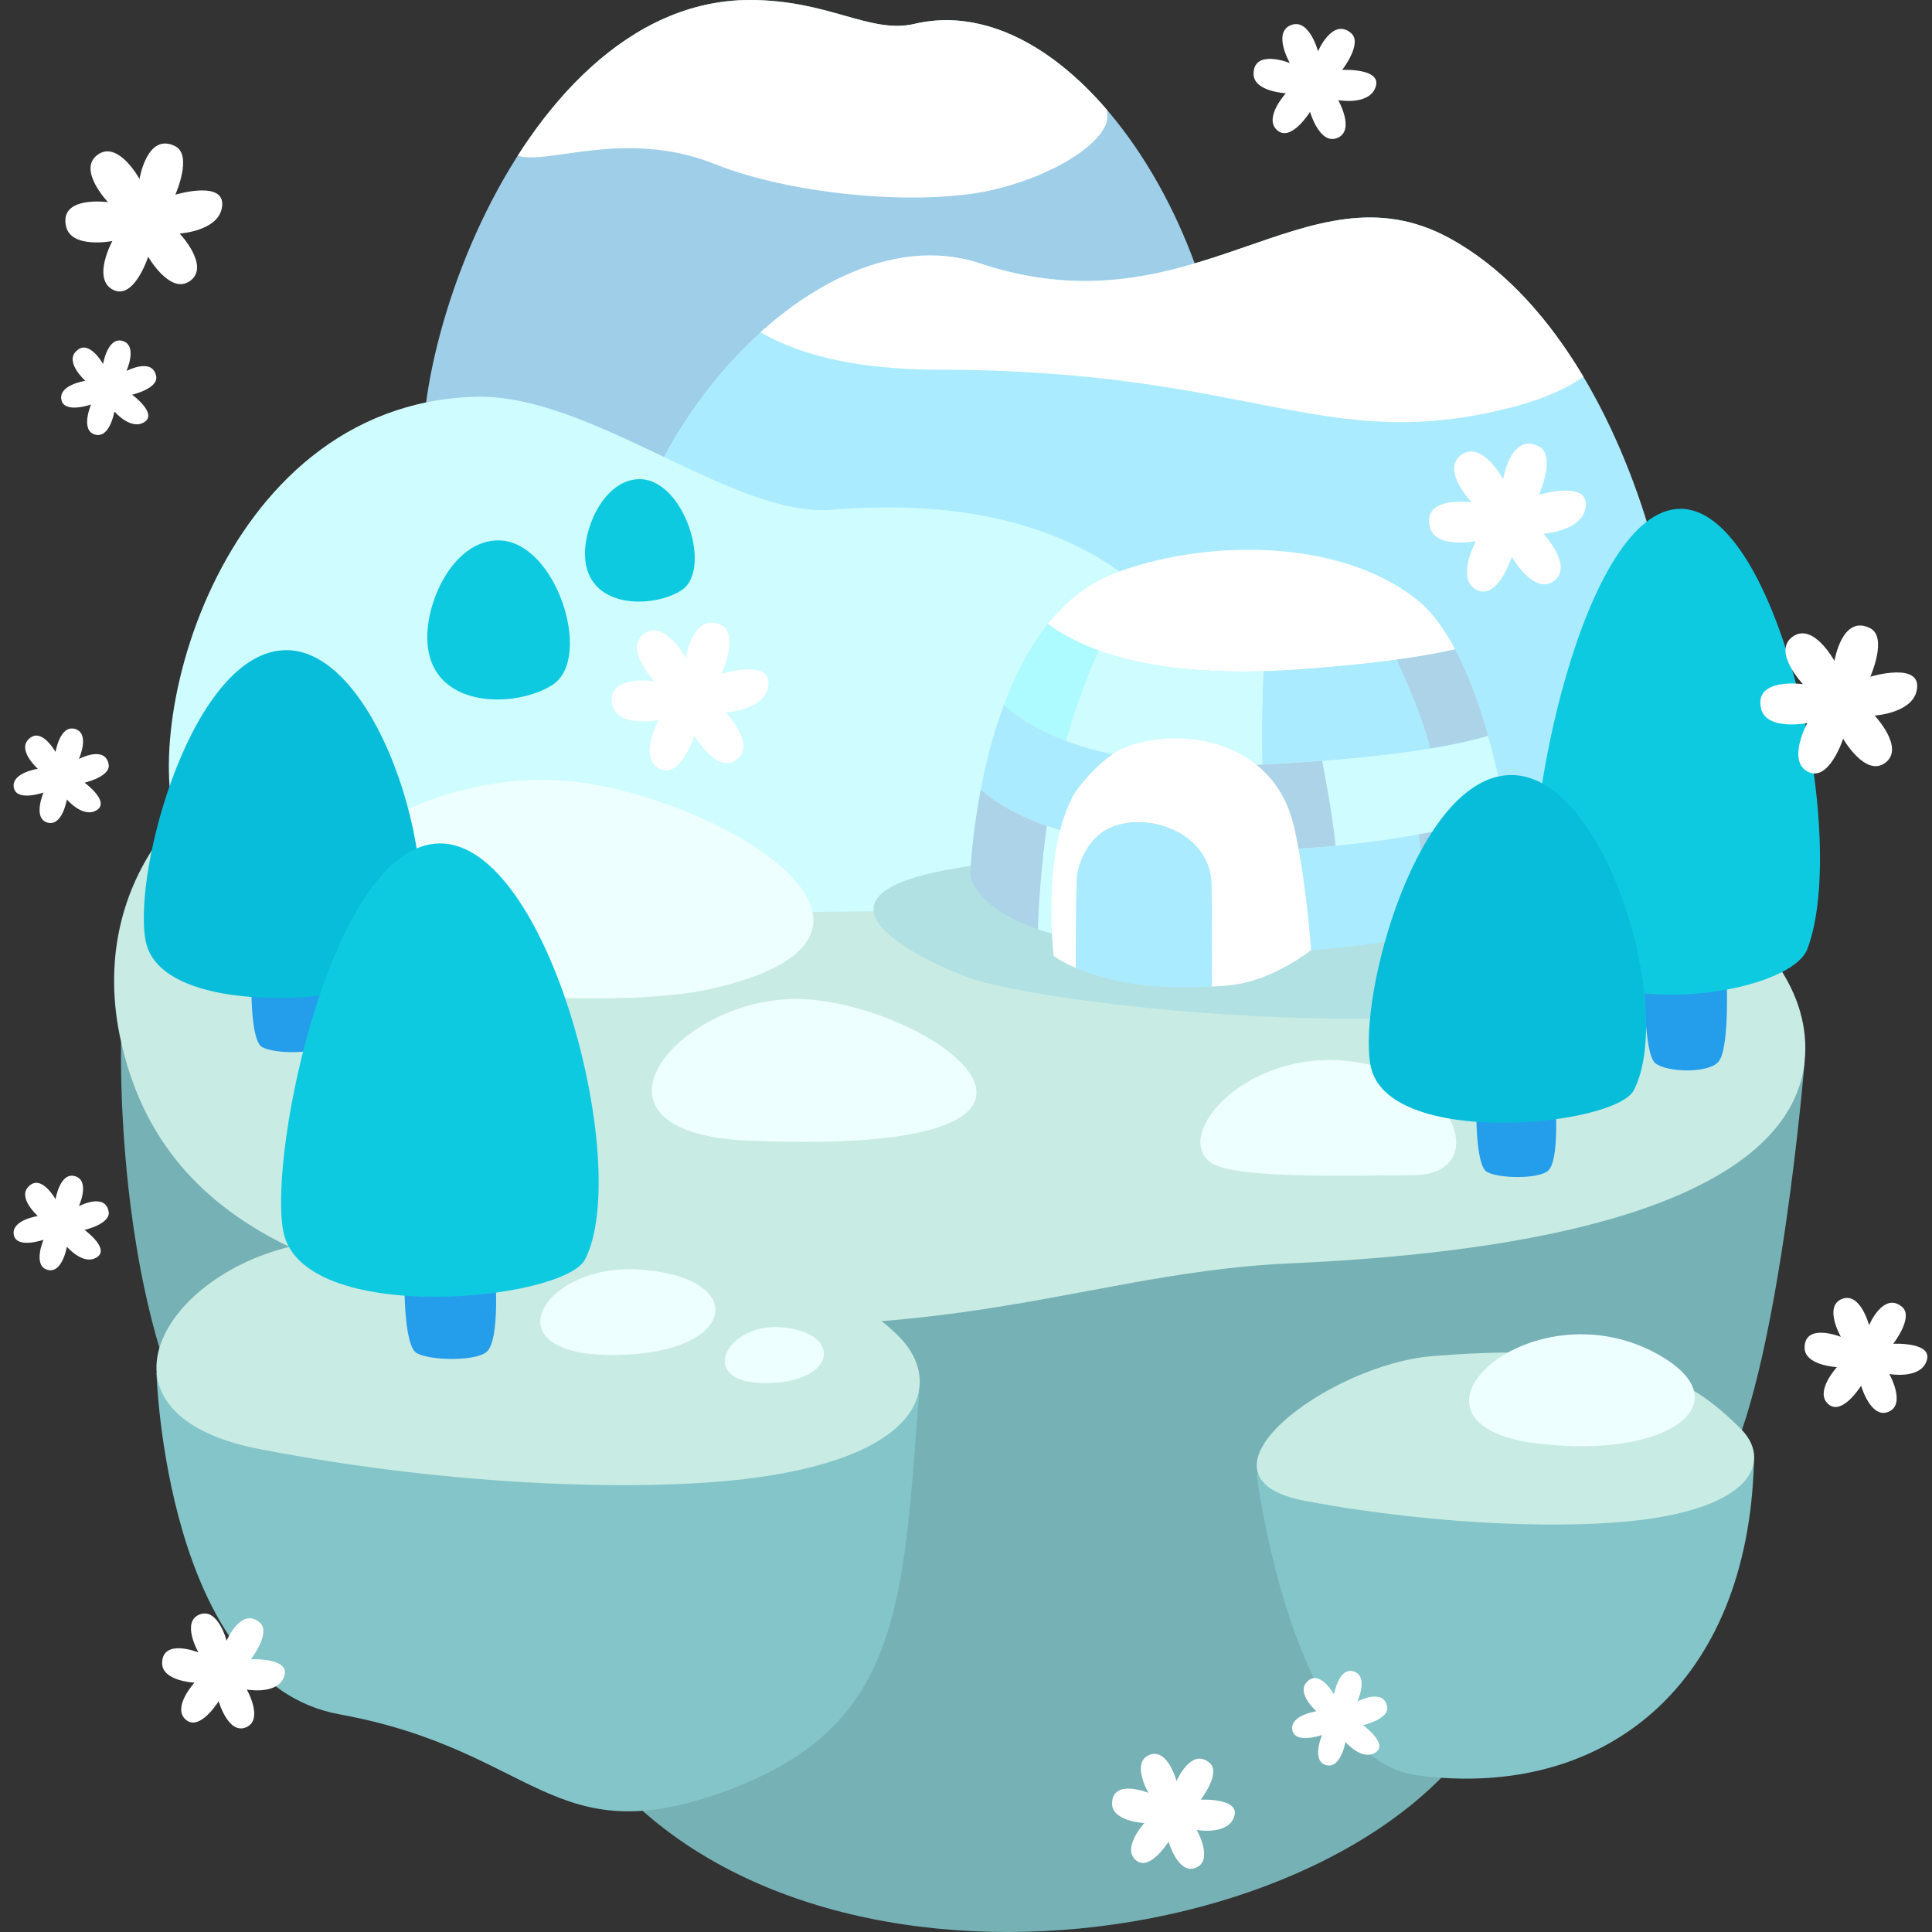 <?xml version="1.0" encoding="utf-8"?>
<!-- Generator: Adobe Illustrator 16.0.0, SVG Export Plug-In . SVG Version: 6.00 Build 0)  -->
<!DOCTYPE svg PUBLIC "-//W3C//DTD SVG 1.1//EN" "http://www.w3.org/Graphics/SVG/1.1/DTD/svg11.dtd">
<svg version="1.1" id="圖層_1" xmlns="http://www.w3.org/2000/svg" xmlns:xlink="http://www.w3.org/1999/xlink" x="0px" y="0px"
	 width="75px" height="75px" viewBox="0 0 75 75" enable-background="new 0 0 75 75" xml:space="preserve">
<rect x="0" y="0" width="75" height="75" fill="#333333" stroke="none"/>
<g id="C1_x5F_land">
	<g>
		<defs>
			<path id="XMLID_00000014594941476065788840000017043801035709549440_" d="M47.252,20.306c-0.556,2.312-28.821,2.656-30.341-0.076
				C14.711,16.274,19.75,0,29.109,0c3.076,0,4.664,1.331,6.395,0.926C42.37-0.68,49.346,11.598,47.252,20.306z"/>
		</defs>
		<use xlink:href="#XMLID_00000014594941476065788840000017043801035709549440_"  overflow="visible" fill="#9ECEE8"/>
		<clipPath id="XMLID_2_">
			<use xlink:href="#XMLID_00000014594941476065788840000017043801035709549440_"  overflow="visible"/>
		</clipPath>
		<path clip-path="url(#XMLID_2_)" fill="#FFFFFF" d="M19.708,5.686c-1.375-3.371,4.589-8.973,7.688-9.466
			c3.098-0.494,7.515,0.42,10.037,0.627c2.523,0.207,5.553,4.735,5.553,7.696c0,0.817-1.631,2.104-4.224,2.776
			c-2.806,0.727-7.94,0.28-11.024-0.953C23.703,4.753,20.236,6.98,19.708,5.686z"/>
	</g>
	<g>
		<defs>
			<path id="XMLID_00000024705654843948448910000011734086541636897438_" d="M23.907,27.43c-1.56-8.977,7.424-19.445,14.122-17.21
				c8.357,2.789,12.651-4.021,18.239-0.974c7.862,4.288,10.454,19.651,7.828,21.285C57.144,34.855,24.829,32.736,23.907,27.43z"/>
		</defs>
		<use xlink:href="#XMLID_00000024705654843948448910000011734086541636897438_"  overflow="visible" fill="#ABEBFF"/>
		<clipPath id="XMLID_3_">
			<use xlink:href="#XMLID_00000024705654843948448910000011734086541636897438_"  overflow="visible"/>
		</clipPath>
		<path clip-path="url(#XMLID_3_)" fill="#FFFFFF" d="M50.025,0.542c4.898,0.195,10.531,3.084,12.23,6.806
			c1.386,3.035,2.352,6.964-3.639,8.482c-7.261,1.841-9.97-1.468-22.183-1.479C20.425,14.338,26.077-0.41,50.025,0.542z"/>
	</g>
	<path id="XMLID_00000168821971917359038760000018019661196345321103_" fill="#76B1B5" d="M4.703,40.457
		c0,0-0.447,15.017,6.28,19.438c4.148,2.727,9.351,5.58,12.974,9.441c9.49,10.115,32.284,5.641,34.841-5.221
		c1.136-4.824,6.256-3.077,8.29-7.272c2.033-4.195,2.966-15.607,2.966-15.607L4.703,40.457z"/>
	<path fill="#83C5C9" d="M48.785,57.243c0,0,1.364,11.037,6.241,11.677c7.315,0.96,12.847-3.563,13.062-12.196L48.785,57.243z"/>
	<path fill="#C8EBE3" d="M13.871,28.035C7.43,29.215,3.3,34.26,4.703,40.457c1.132,5.002,4.83,8.547,13.328,9.938
		c17.598,2.88,23.125-0.953,32.065-1.352c14.968-0.667,19.581-4.251,19.958-7.82C71.185,30.536,38.387,23.54,13.871,28.035z"/>
	<path fill="#C8EBE3" d="M55.632,52.641c-4.094,0.326-9.897,4.705-4.937,5.63c5.314,0.99,10.369,1.072,13.043,0.73
		c4.576-0.586,4.924-2.437,3.858-3.514C65.587,53.458,63.153,52.041,55.632,52.641z"/>
	<path fill="#CEFCFF" d="M7.092,32.605c-1.931-3.678,1.231-16.885,11.333-17.203c4.507-0.142,10.028,4.702,13.871,4.386
		c14.751-1.209,16.715,9.89,15.662,14.068C47.416,36.002,8.979,36.202,7.092,32.605z"/>
	<path fill="#83C5C9" d="M6.074,53.293c0,0,0.354,12.029,7.098,13.256c7.672,1.396,8.228,5.48,15.04,2.965
		c6.812-2.515,6.832-7.224,7.475-15.495L6.074,53.293z"/>
	<path fill="#C8EBE3" d="M12.715,48.16c-6.038,0.504-9.997,6.659-2.679,8.085c7.838,1.527,15.295,1.654,19.237,1.127
		c6.751-0.903,7.263-3.758,5.691-5.418C32.002,48.825,23.81,47.235,12.715,48.16z"/>
	<path fill="#EDFFFE" d="M64.344,52.565c3.333,1.846,0.529,4.082-4.607,3.48C53.48,55.313,59.356,49.804,64.344,52.565z"/>
	<path fill="#EDFFFE" d="M51.936,41.158c4.557,0.234,6.116,4.479,2.873,4.467c-2.238-0.009-6.933,0.173-7.827-0.506
		C45.58,44.054,48.195,40.967,51.936,41.158z"/>
	<path fill="#EDFFFE" d="M24.774,49.279c4.139,0.248,3.94,3.018-0.261,3.297C18.769,52.959,20.873,49.046,24.774,49.279z"/>
	<path fill="#EDFFFE" d="M30.286,51.521c2.345,0.162,2.231,1.971-0.148,2.153C26.884,53.924,28.076,51.368,30.286,51.521z"/>
	<path fill="#EDFFFE" d="M22.477,30.363c5.865,0.778,14.109,5.992,5.126,8.025c-3.792,0.858-12.912,0.116-14.524-1.071
		C9.234,34.487,16.229,29.534,22.477,30.363z"/>
	<path fill="#EDFFFE" d="M31.404,38.799c5.216,0.414,12.618,6.113-2.359,5.48C21.785,43.972,26.488,38.408,31.404,38.799z"/>
	<g id="GOODS_00000019663460164799166010000017776099918253558679_">
		<g>
			<path fill="#B1E1E3" d="M38.072,38.105c-0.978-0.251-8.083-3.123-1.175-4.363s23.26-1.77,24.998,2.709
				C63.633,40.931,44.085,39.653,38.072,38.105z"/>
		</g>
		<path fill="#FFFFFF" d="M50.346,25.993c2.922-0.205,4.858-0.489,6.142-0.785c-0.424-0.802-0.912-1.476-1.476-1.923
			c-3.119-2.478-8.411-2.314-11.761-1.022c-1.038,0.401-1.884,1.099-2.573,1.961C42.056,25.243,44.85,26.378,50.346,25.993z"/>
		<g>
			<path fill="#ABEBFF" d="M38.975,27.353c-0.421,1.125-0.708,2.278-0.903,3.3c0.718,0.63,2.083,1.456,4.575,1.953
				c0.062-1.366,0.381-2.743,0.532-3.332C40.91,28.787,39.649,27.98,38.975,27.353z"/>
			<path fill="#ACD3E8" d="M50.03,29.626c-2.948,0.192-5.175,0.007-6.852-0.353c-0.151,0.589-0.471,1.965-0.532,3.332
				c1.825,0.364,4.253,0.552,7.475,0.359c0.614-0.037,1.19-0.076,1.732-0.118c-0.136-1.295-0.432-2.843-0.525-3.314
				C50.917,29.565,50.485,29.597,50.03,29.626z"/>
			<path fill="#CEFCFF" d="M57.764,28.56c-1.14,0.347-3.096,0.708-6.436,0.973c0.094,0.471,0.39,2.019,0.525,3.314
				c3.431-0.263,5.465-0.613,6.665-0.948C58.335,30.875,58.088,29.71,57.764,28.56z"/>
		</g>
		<g>
			<path fill="#ADFAFF" d="M40.678,24.224c-0.729,0.912-1.283,2.006-1.703,3.129c0.472,0.438,1.23,0.965,2.42,1.409
				c0.304-1.226,0.942-2.789,1.253-3.515C41.79,24.937,41.15,24.573,40.678,24.224z"/>
			<path fill="#CEFCFF" d="M49.057,26.057c-2.915,0.085-4.971-0.288-6.409-0.81c-0.311,0.726-0.949,2.289-1.253,3.515
				c1.619,0.604,4.036,1.053,7.616,0.917C48.967,28.474,49.027,26.755,49.057,26.057z"/>
			<path fill="#ACD3E8" d="M56.487,25.208c-0.603,0.139-1.349,0.275-2.272,0.401c0.283,0.615,1.034,2.295,1.302,3.444
				c0.975-0.16,1.704-0.328,2.247-0.493C57.427,27.367,57.007,26.191,56.487,25.208z"/>
			<path fill="#ABEBFF" d="M50.346,25.993c-0.448,0.031-0.877,0.052-1.289,0.064c-0.029,0.699-0.09,2.417-0.046,3.623
				c0.33-0.013,0.67-0.03,1.02-0.053c2.387-0.155,4.163-0.356,5.486-0.573c-0.268-1.148-1.019-2.829-1.302-3.444
				C53.169,25.753,51.896,25.884,50.346,25.993z"/>
		</g>
		<g>
			<path fill="#ACD3E8" d="M38.071,30.653c-0.36,1.888-0.408,3.331-0.408,3.331s0.161,1.243,2.628,2.09
				c0.051-1.782,0.271-3.435,0.354-4.008C39.373,31.617,38.567,31.088,38.071,30.653z"/>
			<path fill="#CEFCFF" d="M40.646,32.066c-0.083,0.573-0.303,2.226-0.354,4.008c0.81,0.278,1.867,0.514,3.25,0.648
				c2.139,0.209,4.027,0.27,5.684,0.233c-0.032-1.161-0.117-3.096-0.155-3.939C45.078,33.16,42.412,32.689,40.646,32.066z"/>
			<path fill="#ABEBFF" d="M55.077,32.39c-1.291,0.236-2.911,0.453-4.956,0.575c-0.36,0.021-0.711,0.039-1.051,0.051
				c0.038,0.843,0.123,2.778,0.155,3.939c2.702-0.06,4.783-0.381,6.313-0.749C55.436,35.156,55.178,33.159,55.077,32.39z"/>
			<path fill="#ACD3E8" d="M58.957,34.958c0,0-0.167-1.534-0.497-3.375c-0.758,0.212-1.833,0.524-3.383,0.808
				c0.101,0.77,0.358,2.767,0.462,3.816C57.904,35.637,58.957,34.958,58.957,34.958z"/>
		</g>
		<g>
			<path fill="#FFFFFF" d="M50.242,32.128c-0.799-3.539-4.602-3.946-6.663-3.075c-0.596,0.252-1.638,1.264-1.982,1.96
				c-1.161,2.35-0.692,6.096-0.692,6.096s0.279,0.218,0.864,0.47c-0.005-0.824-0.006-2.252,0.029-3.402
				c0.022-0.72,0.464-1.488,0.946-1.834c1.408-1.012,4.254-0.159,4.289,2.001c0.02,1.149,0.014,2.956,0.009,3.958
				c0.3-0.02,0.612-0.037,0.935-0.086c1.534-0.226,2.918-1.333,2.918-1.333S50.72,34.243,50.242,32.128z"/>
			<path fill="#ABEBFF" d="M47.033,34.343c-0.035-2.161-2.881-3.014-4.289-2.001c-0.482,0.347-0.924,1.114-0.946,1.834
				c-0.035,1.15-0.034,2.578-0.029,3.402c0.935,0.403,2.653,0.894,5.273,0.722C47.047,37.299,47.053,35.493,47.033,34.343z"/>
		</g>
	</g>
	<g>
		<path fill="#249EEB" d="M65.399,29.89c1.194,0,2.179,10.275,1.317,11.321c-0.38,0.461-1.986,0.433-2.459,0.061
			C63.396,40.596,63.889,29.89,65.399,29.89z"/>
		<path fill="#0ECAE1" d="M59.585,35.492c-0.521-3.85,1.906-15.74,5.656-15.74c3.811,0,6.579,12.728,4.919,17.093
			C69.413,38.811,60.199,40.042,59.585,35.492z"/>
	</g>
	<g>
		<path fill="#249EEB" d="M58.823,37.344c1.155,0,2.106,7.355,1.274,8.103c-0.368,0.33-1.921,0.31-2.378,0.044
			C56.888,45.007,57.363,37.344,58.823,37.344z"/>
		<path fill="#08BDD9" d="M53.203,41.354c-0.503-2.756,1.843-11.267,5.468-11.267c3.683,0,6.359,9.11,4.754,12.235
			C62.703,43.729,53.798,44.61,53.203,41.354z"/>
	</g>
	<path fill="#0ECAE1" d="M22.709,21.488c0-1.174,0.829-2.887,2.123-2.887c1.716,0,2.84,3.494,1.636,4.304
		C25.396,23.625,22.709,23.69,22.709,21.488z"/>
	<path fill="#0ECAE1" d="M16.587,24.73c0-1.527,1.076-3.752,2.758-3.752c2.23,0,3.69,4.54,2.126,5.592
		C20.079,27.506,16.587,27.591,16.587,24.73z"/>
	<g>
		<path fill="#249EEB" d="M11.27,32.496c1.155,0,2.106,7.354,1.274,8.103c-0.367,0.331-1.92,0.311-2.377,0.044
			C9.335,40.159,9.81,32.496,11.27,32.496z"/>
		<path fill="#08BDD9" d="M5.65,36.506c-0.503-2.756,1.842-11.267,5.467-11.267c3.683,0,6.359,9.11,4.754,12.235
			C15.149,38.881,6.245,39.763,5.65,36.506z"/>
	</g>
	<g>
		<path fill="#249EEB" d="M17.438,43.182c1.324,0,2.415,8.434,1.46,9.291c-0.421,0.379-2.202,0.355-2.726,0.051
			C15.218,51.969,15.763,43.182,17.438,43.182z"/>
		<path fill="#0ECAE1" d="M10.993,47.78c-0.577-3.16,1.938-15.038,6.094-15.038c4.223,0,7.466,12.565,5.626,16.147
			C21.886,50.504,11.675,51.515,10.993,47.78z"/>
	</g>
	<path fill="#FFFFFF" d="M69.582,24.722c0.803-0.591,1.632,0.937,1.632,0.937s0.292-1.828,1.386-1.272
		c0.687,0.349,0.005,1.882,0.005,1.882s2.075-0.626,1.795,0.564c-0.202,0.856-1.627,0.945-1.627,0.945s1.192,1.259,0.409,1.836
		c-0.771,0.567-1.632-0.937-1.632-0.937s-0.556,1.729-1.386,1.272c-0.794-0.437-0.005-1.881-0.005-1.881s-1.591,0.314-1.795-0.564
		c-0.283-1.215,1.627-0.945,1.627-0.945S68.791,25.304,69.582,24.722z"/>
	<path fill="#FFFFFF" d="M52.549,64.885c0.596,0.177,0.147,1.165,0.147,1.165s1.021-0.543,1.155,0.21
		c0.085,0.474-0.935,0.711-0.935,0.711s1.093,0.798,0.396,1.106c-0.503,0.222-1.083-0.454-1.083-0.454s-0.179,1.067-0.761,0.895
		c-0.572-0.17-0.147-1.165-0.147-1.165s-1.07,0.375-1.155-0.211c-0.082-0.559,0.935-0.71,0.935-0.71s-0.755-0.674-0.396-1.106
		c0.499-0.599,1.083,0.454,1.083,0.454S51.961,64.71,52.549,64.885z"/>
	<path fill="#FFFFFF" d="M4.761,13.236c0.596,0.177,0.148,1.165,0.148,1.165s1.02-0.543,1.155,0.211
		c0.085,0.473-0.935,0.71-0.935,0.71s1.093,0.797,0.395,1.106c-0.502,0.222-1.083-0.454-1.083-0.454s-0.178,1.068-0.76,0.895
		c-0.572-0.17-0.148-1.165-0.148-1.165s-1.07,0.375-1.155-0.21c-0.082-0.56,0.935-0.711,0.935-0.711s-0.755-0.673-0.395-1.106
		c0.499-0.599,1.083,0.454,1.083,0.454S4.174,13.062,4.761,13.236z"/>
	<path fill="#FFFFFF" d="M2.915,28.298c0.596,0.177,0.148,1.165,0.148,1.165s1.02-0.543,1.155,0.211
		c0.084,0.473-0.935,0.71-0.935,0.71s1.093,0.797,0.396,1.106c-0.502,0.222-1.083-0.454-1.083-0.454s-0.178,1.068-0.76,0.895
		c-0.573-0.17-0.148-1.165-0.148-1.165s-1.07,0.375-1.155-0.21c-0.082-0.56,0.935-0.711,0.935-0.711s-0.755-0.674-0.395-1.106
		c0.499-0.599,1.083,0.454,1.083,0.454S2.327,28.124,2.915,28.298z"/>
	<path fill="#FFFFFF" d="M2.915,45.66c0.596,0.177,0.148,1.164,0.148,1.164s1.02-0.542,1.155,0.211
		c0.085,0.474-0.935,0.711-0.935,0.711s1.093,0.797,0.396,1.105c-0.502,0.223-1.083-0.454-1.083-0.454s-0.178,1.068-0.76,0.896
		c-0.573-0.17-0.148-1.165-0.148-1.165s-1.07,0.374-1.155-0.211c-0.082-0.559,0.935-0.711,0.935-0.711s-0.755-0.673-0.395-1.105
		c0.499-0.599,1.083,0.454,1.083,0.454S2.327,45.485,2.915,45.66z"/>
	<path fill="#FFFFFF" d="M50.104,0.979c0.718-0.298,1.061,1.014,1.061,1.014s0.563-1.33,1.287-0.705
		c0.455,0.392-0.348,1.426-0.348,1.426s1.688-0.087,1.255,0.762c-0.313,0.611-1.409,0.412-1.409,0.412s0.668,1.177-0.033,1.467
		c-0.689,0.286-1.061-1.014-1.061-1.014s-0.744,1.206-1.287,0.705c-0.52-0.479,0.348-1.426,0.348-1.426s-1.264-0.059-1.254-0.762
		c0.012-0.973,1.408-0.412,1.408-0.412S49.396,1.272,50.104,0.979z"/>
	<path fill="#FFFFFF" d="M44.611,68.129c0.719-0.298,1.062,1.014,1.062,1.014s0.563-1.33,1.287-0.705
		c0.454,0.393-0.348,1.426-0.348,1.426s1.688-0.087,1.254,0.762c-0.313,0.611-1.408,0.412-1.408,0.412s0.668,1.177-0.033,1.468
		c-0.689,0.285-1.062-1.015-1.062-1.015s-0.743,1.206-1.287,0.706c-0.52-0.479,0.348-1.427,0.348-1.427s-1.263-0.059-1.254-0.762
		c0.013-0.974,1.408-0.412,1.408-0.412S43.904,68.422,44.611,68.129z"/>
	<path fill="#FFFFFF" d="M7.737,62.679c0.718-0.298,1.061,1.014,1.061,1.014s0.563-1.33,1.287-0.705
		c0.455,0.393-0.348,1.426-0.348,1.426s1.688-0.087,1.254,0.763c-0.313,0.61-1.409,0.412-1.409,0.412s0.668,1.176-0.033,1.467
		c-0.689,0.286-1.061-1.014-1.061-1.014s-0.744,1.206-1.288,0.705c-0.519-0.479,0.348-1.426,0.348-1.426s-1.263-0.06-1.254-0.763
		c0.012-0.973,1.408-0.412,1.408-0.412S7.029,62.972,7.737,62.679z"/>
	<path fill="#FFFFFF" d="M71.495,50.429c0.719-0.297,1.062,1.015,1.062,1.015s0.563-1.33,1.287-0.705
		c0.454,0.392-0.348,1.426-0.348,1.426s1.688-0.087,1.254,0.762c-0.313,0.611-1.408,0.412-1.408,0.412s0.668,1.177-0.033,1.468
		c-0.689,0.285-1.061-1.015-1.061-1.015s-0.744,1.206-1.287,0.705c-0.52-0.479,0.348-1.426,0.348-1.426s-1.264-0.059-1.255-0.762
		c0.013-0.974,1.409-0.412,1.409-0.412S70.788,50.723,71.495,50.429z"/>
	<path fill="#FFFFFF" d="M3.784,6.012c0.803-0.591,1.632,0.937,1.632,0.937S5.708,5.12,6.802,5.676
		c0.687,0.349,0.005,1.881,0.005,1.881s2.075-0.626,1.795,0.564C8.4,8.977,6.975,9.066,6.975,9.066s1.192,1.26,0.409,1.836
		C6.613,11.47,5.752,9.966,5.752,9.966s-0.556,1.729-1.386,1.272c-0.793-0.437-0.005-1.881-0.005-1.881S2.771,9.67,2.566,8.793
		C2.283,7.578,4.193,7.848,4.193,7.848S2.994,6.593,3.784,6.012z"/>
	<path fill="#FFFFFF" d="M24.993,24.605c0.803-0.591,1.631,0.937,1.631,0.937s0.292-1.828,1.386-1.272
		c0.686,0.349,0.004,1.881,0.004,1.881s2.075-0.626,1.795,0.564c-0.202,0.856-1.627,0.944-1.627,0.944s1.192,1.26,0.409,1.837
		c-0.771,0.567-1.632-0.937-1.632-0.937s-0.556,1.729-1.386,1.272c-0.793-0.437-0.005-1.881-0.005-1.881s-1.59,0.314-1.795-0.564
		c-0.283-1.215,1.627-0.945,1.627-0.945S24.202,25.188,24.993,24.605z"/>
	<path fill="#FFFFFF" d="M56.72,17.663c0.803-0.591,1.632,0.937,1.632,0.937s0.292-1.828,1.386-1.272
		c0.687,0.349,0.005,1.881,0.005,1.881s2.075-0.626,1.795,0.564c-0.201,0.856-1.627,0.945-1.627,0.945s1.192,1.26,0.409,1.836
		c-0.771,0.567-1.632-0.937-1.632-0.937s-0.556,1.729-1.386,1.272c-0.794-0.437-0.005-1.881-0.005-1.881s-1.591,0.313-1.795-0.564
		c-0.283-1.215,1.627-0.945,1.627-0.945S55.93,18.244,56.72,17.663z"/>
</g>
</svg>
